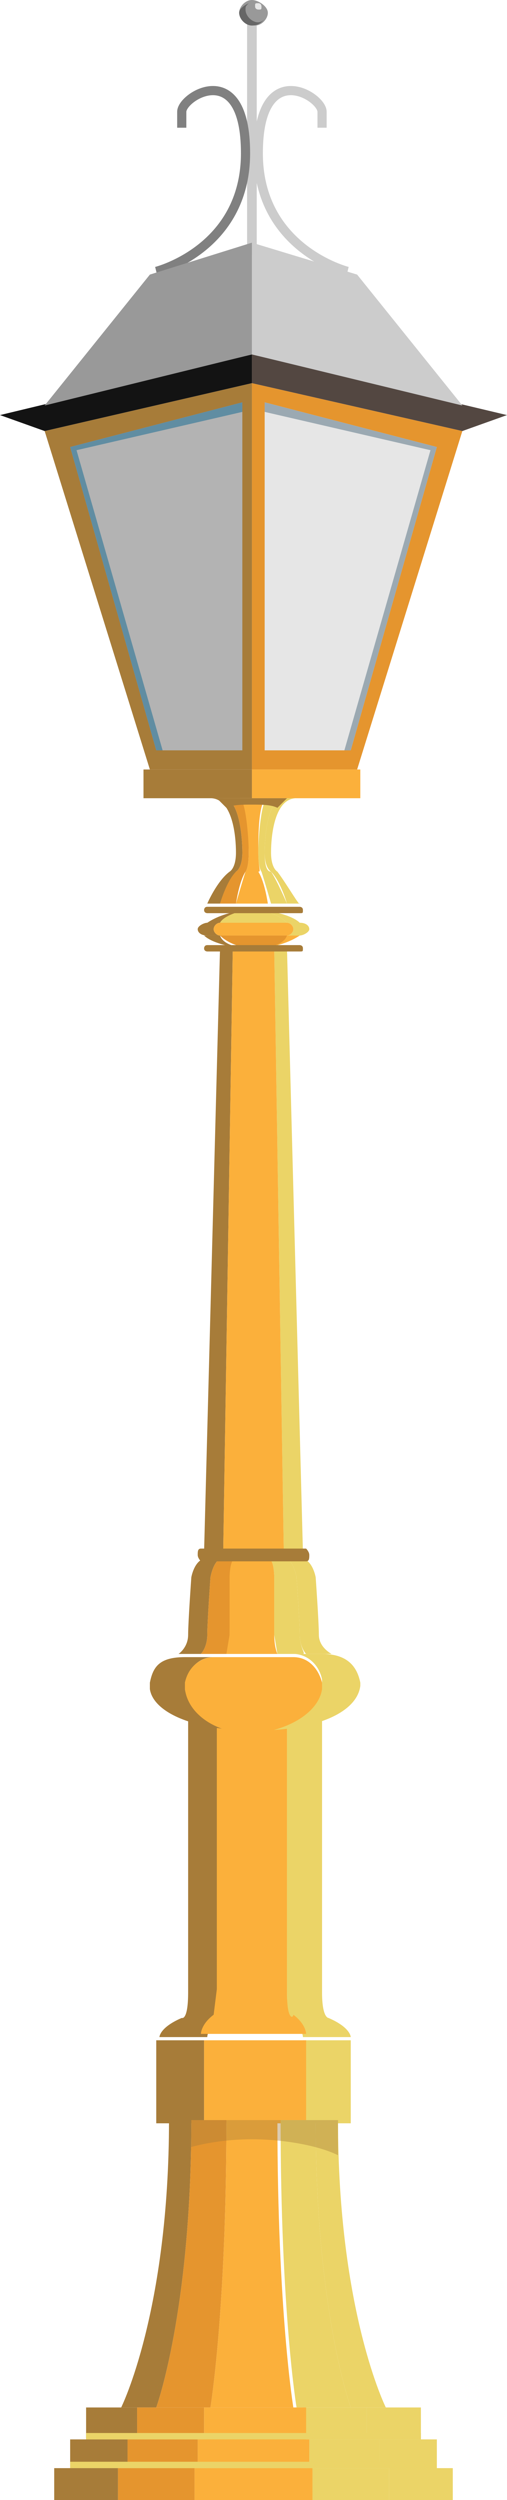 <svg xmlns="http://www.w3.org/2000/svg" xmlns:xlink="http://www.w3.org/1999/xlink" width="15.9" height="78.3" viewBox="0 0 15.9 78.3"><path fill="#EBD467" d="M10.3 63.2s-.2 0-.2-.8v-9.3H9v9.3c0 .9.1.8.1.8.4.3.4.6.4.6H11s0-.3-.7-.6"/><path fill="#A77C39" d="M6.9 62.4v-9.3h-1v9.3c0 .9-.2.8-.2.8-.7.3-.7.6-.7.6h1.5s0-.3.4-.6c-.2 0 0 .1 0-.8"/><path fill="#FBB03B" d="M9 62.4V53H6.8v9.3l-.1.8c-.4.3-.4.6-.4.6H9.6s0-.3-.4-.6c0 .1-.2.2-.2-.7"/><path fill="#EBD467" d="M10 51.2c0-.4-.1-1.8-.1-1.8s-.1-.6-.5-.6h-.5c.3 0 .4.6.4.6s.1 1.4.1 1.8.2.6.2.6h.8s-.4-.2-.4-.6"/><path fill="#A77C39" d="M6.5 51.2c0-.4.1-1.8.1-1.8s.1-.6.4-.6h-.5c-.4 0-.5.6-.5.6s-.1 1.4-.1 1.8-.3.6-.3.6h.7s.2-.2.2-.6"/><path fill="#EBD467" d="M9.4 51.2c0-.4-.1-1.8-.1-1.8s-.1-.6-.4-.6h-.5c.2 0 .2.6.2.6v1.8l.1.6h.8c.1 0-.1-.2-.1-.6"/><path fill="#E5952E" d="M7.3 49.4s0-.6.2-.6H7c-.3 0-.4.6-.4.6s-.1 1.4-.1 1.8-.2.6-.2.6h.8s.1-.2.1-.6.1-1.8.1-1.8"/><path fill="#FBB03B" d="M8.6 49.4s0-.6-.2-.6h-1c-.2 0-.2.6-.2.6v1.8l-.1.6h1.6s-.1-.2-.1-.6v-1.8"/><path fill="#A77C39" d="M6.9 29.7l-.5 18.9H7l.3-18.9"/><path fill="#EBD467" d="M9 29.7h-.4l.3 18.9h.6"/><path fill="#FBB03B" d="M8.1 29.7h-.8L7 48.6H8.9l-.3-18.9"/><path fill="none" stroke="#CCC" stroke-width=".303" stroke-miterlimit="10" d="M7.9 8V.7"/><path fill="none" stroke="gray" stroke-width=".288" stroke-miterlimit="10" d="M4.9 8.5s2.8-.7 2.8-3.7-2-1.8-2-1.3V4"/><path fill="#E5952E" d="M7.9 24.1V12l6.6 1.5-3.3 10.6"/><path fill="#E6E6E6" d="M8.3 23.5V12.6l5.4 1.4-2.7 9.5"/><path fill="#9BA9B2" d="M8.3 12.6v.3l5.2 1.2-2.7 9.4h.2l2.7-9.5"/><path fill="#534741" d="M14.5 13.5l1.4-.5-8-1.9v.9"/><path fill="#CCC" d="M14.5 12.7l-3.3-4.1-3.3-1v3.5"/><path fill="#FBB03B" d="M7.9 24.1h3.4v.9H7.9z"/><g opacity=".3"><defs><path id="a" d="M8.5 13.2h4.7v10.7H8.5z"/></defs><clipPath id="b"><use xlink:href="#a" overflow="visible"/></clipPath><path clip-path="url(#b)" fill="#E6E6E6" d="M11.1 21.5l2-7.2-4.7-1.1c1.6.8 2.8 3.4 2.8 6.5 0 .6 0 1.2-.1 1.8"/></g><path fill="#A77C39" d="M7.9 24.1V12l-6.5 1.5 3.3 10.6"/><path fill="#B3B3B3" d="M7.6 23.5V12.6L2.2 14l2.7 9.5"/><path fill="#608DA2" d="M7.6 12.6v.3l-5.2 1.2 2.7 9.4h-.2L2.2 14"/><path fill="#131313" d="M1.4 13.5L0 13l7.9-1.9v.9"/><path fill="#999" d="M1.4 12.7l3.3-4.1 3.2-1v3.5"/><path fill="#A77C39" d="M4.5 24.1h3.4v.9H4.5z"/><path fill="none" stroke="#CCC" stroke-width=".288" stroke-miterlimit="10" d="M10.9 8.5s-2.8-.7-2.8-3.7 2-1.8 2-1.3V4"/><path fill="#999" d="M8.4.4c0 .2-.2.4-.4.4S7.5.6 7.5.4s.2-.4.4-.4.5.2.5.4"/><path fill="#666" d="M8.1.7c-.2 0-.4-.2-.4-.4 0-.1 0-.1.1-.2-.2.1-.3.2-.3.3 0 .2.2.4.4.4s.3-.1.4-.2c-.1.1-.2.1-.2.1"/><path fill="#E6E6E6" d="M8.2.2c0 .1 0 .1-.1.1 0 0-.1 0-.1-.1s0-.1.1-.1.1.1.1.1"/><path fill="#A77C39" d="M7.6 26.7c0-.5-.1-1.7-.6-1.7h-.4c.7 0 .8 1.2.8 1.7s-.2.6-.2.6c-.4.3-.7 1-.7 1h.4s.3-.7.5-1c0 0 .2-.1.2-.6"/><path fill="#EBD467" d="M8.7 27.3s-.2-.1-.2-.6.1-1.7.8-1.7h-.4c-.5 0-.6 1.2-.6 1.7s.2.6.2.6c.3.3.5 1 .5 1h.4c0 .1-.4-.6-.7-1"/><path fill="#EBD467" d="M8.3 26.7c0-.5.1-1.7.6-1.7h-.5c-.2 0-.3 1.2-.3 1.7s.1.6.1.6c.1.3.3 1 .3 1H9s-.3-.7-.5-1c-.1 0-.2-.1-.2-.6"/><path fill="#E5952E" d="M7.8 26.7c0-.5 0-1.7-.3-1.7H7c.5 0 .6 1.2.6 1.7s-.2.6-.2.6c-.3.3-.5 1-.5 1h.5s.1-.7.3-1c0 0 .1-.1.1-.6"/><path fill="#FBB03B" d="M8.1 26.7c0-.5 0-1.7.3-1.7h-.9c.2 0 .3 1.2.3 1.7s-.1.6-.1.6c-.1.3-.3 1-.3 1h1s-.1-.7-.3-1c.1 0 0-.1 0-.6"/><defs><path id="c" d="M6.8 25h2.3v.3H6.8z"/></defs><clipPath id="d"><use xlink:href="#c" overflow="visible"/></clipPath><path clip-path="url(#d)" fill="#A77C39" d="M7.1 25.3c.2-.1.5-.1.8-.1.3 0 .6 0 .8.1L9 25H6.8l.3.3"/><path fill="#A77C39" d="M6.9 29.3h-.4-.1c.2.2.8.4 1.5.4-.4 0-.9-.1-1-.4M6.9 28.9c.2-.2.6-.4 1.1-.4-.7 0-1.2.2-1.5.4h.4z"/><path fill="#EBD467" d="M9 28.9h.4c-.2-.2-.8-.4-1.5-.4.5 0 .9.2 1.1.4"/><path fill="#FBB03B" d="M9 29.3c-.2.2-.6.4-1.1.4.7 0 1.2-.2 1.5-.4H9z"/><path fill="#EBD467" d="M9.4 28.9H9c.1 0 .2.1.2.2s-.1.2-.2.2h.4c.1 0 .3-.1.3-.2s-.1-.2-.3-.2"/><path fill="#A77C39" d="M6.5 28.9c-.1 0-.3.1-.3.2s.1.2.3.2h.4c-.1 0-.2-.1-.2-.2s.1-.2.2-.2h-.4"/><path fill="#E5952E" d="M9 29.3H6.9c.2.2.6.4 1.1.4.4 0 .9-.1 1-.4"/><path fill="#EBD467" d="M6.9 28.9H9c-.2-.2-.6-.4-1.1-.4-.4 0-.9.2-1 .4"/><path fill="#FBB03B" d="M9 28.9H6.9c-.1 0-.2.1-.2.2s.1.2.2.2H9c.1 0 .2-.1.2-.2s-.1-.2-.2-.2"/><path fill="#A77C39" d="M9.5 28.5c0-.1-.1-.1-.1-.1H6.5c-.1 0-.1.1-.1.1 0 .1.1.1.1.1h2.9c.1 0 .1 0 .1-.1M9.5 29.7c0-.1-.1-.1-.1-.1H6.5c-.1 0-.1.1-.1.1 0 .1.1.1.1.1h2.9c.1 0 .1 0 .1-.1M9.7 48.7c0-.1-.1-.2-.1-.2H6.3c-.1 0-.1.1-.1.2s.1.2.1.2h3.3c.1 0 .1-.1.1-.2M5.8 52.9s0-.1 0 0v-.1-.1c.1-.4.4-.8.9-.8h-.9c-.8 0-1 .3-1.1.8v.2c.1.7 1.3 1.3 3.3 1.3-1.2 0-2.1-.6-2.2-1.3"/><path fill="#EBD467" d="M11.3 52.7s0-.1 0 0c0-.1 0-.1 0 0-.1-.5-.4-.9-1.2-.9h-.9c.4 0 .8.3.9.8v.2c-.1.8-1 1.4-2.1 1.4 2 0 3.2-.6 3.3-1.4v-.1"/><path fill="#FBB03B" d="M10.1 52.9s0-.1 0 0v-.1-.1c-.1-.4-.4-.8-.9-.8H6.7c-.4 0-.8.3-.9.8v.2c.1.8 1 1.4 2.1 1.4 1.2-.1 2.1-.7 2.2-1.4"/><path fill="#A77C39" d="M4.9 63.9h1.5v2.6H4.9z"/><path fill="#EBD467" d="M9.5 63.9H11v2.6H9.5z"/><path fill="#FBB03B" d="M6.4 63.9h3.2v2.6H6.4z"/><path fill="#A77C39" d="M5.3 66.4c0 6-1.5 9-1.5 9h1.1s1.1-3 1.1-9h-.7z"/><path fill="#EBD467" d="M10.6 66.4h-.7c0 6 1.1 9 1.1 9h1.1s-1.5-3-1.5-9"/><path fill="#EBD467" d="M8.8 66.4c0 6 .5 9 .5 9H11s-1.1-3-1.1-9H8.8z"/><path fill="#E5952E" d="M6 66.4c0 6-1.1 9-1.1 9h1.7s.5-3 .5-9H6z"/><path fill="#FBB03B" d="M8.1 66.4h-1c0 6-.5 9-.5 9H9.2s-.5-3-.5-9h-.6z"/><g opacity=".4"><defs><path id="e" d="M5.3 66.4h5.4v1.1H5.3z"/></defs><clipPath id="f"><use xlink:href="#e" overflow="visible"/></clipPath><path clip-path="url(#f)" fill="#A77C39" d="M10.6 67.5v-1.1H5.3v1.1c.6-.3 1.6-.5 2.6-.5s2.1.2 2.7.5"/></g><path fill="#EBD467" d="M11.9 76.4h1.3v-1h-1.7v1"/><path fill="#A77C39" d="M4.3 76.4v-1H2.7v1H4"/><path fill="#A77C39" d="M4 77.3v-.9H2.2v.9h1.5"/><path fill="#EBD467" d="M11.9 77.3h1.8v-.9h-1.8M13.7 77.3h-1.5v1h2v-1"/><path fill="#A77C39" d="M2.2 77.3h-.5v1h2v-1"/><path fill="#EBD467" d="M9.7 76.4h1.8v-1h-2v1"/><path fill="#E5952E" d="M6.2 76.4h.2v-1H4.3v1"/><path fill="#EBD467" d="M11.5 76.4H9.7v.9h2.2v-.9"/><path fill="#E5952E" d="M4.3 76.4H4v.9h2.2v-.9"/><path fill="#EBD467" d="M11.9 77.3H9.8v1h2.4v-1"/><path fill="#E5952E" d="M4 77.3h-.3v1h2.4v-1"/><path fill="#FBB03B" d="M6.4 75.4h3.2v1H6.4zM9.5 76.4H6.2v.9h3.5v-.9"/><path fill="#FBB03B" d="M9.7 77.3H6.1v1h3.7v-1"/><g><defs><path id="g" d="M2.7 76.2h10.5v.2H2.7z"/></defs><clipPath id="h"><use xlink:href="#g" overflow="visible"/></clipPath><path clip-path="url(#h)" fill="#EBD467" d="M2.7 76.2h10.5v.2H2.7z"/></g><g><defs><path id="i" d="M2.2 77.1h11.4v.2H2.2z"/></defs><clipPath id="j"><use xlink:href="#i" overflow="visible"/></clipPath><path clip-path="url(#j)" fill="#EBD467" d="M2.2 77.1h11.4v.2H2.2z"/></g></svg>